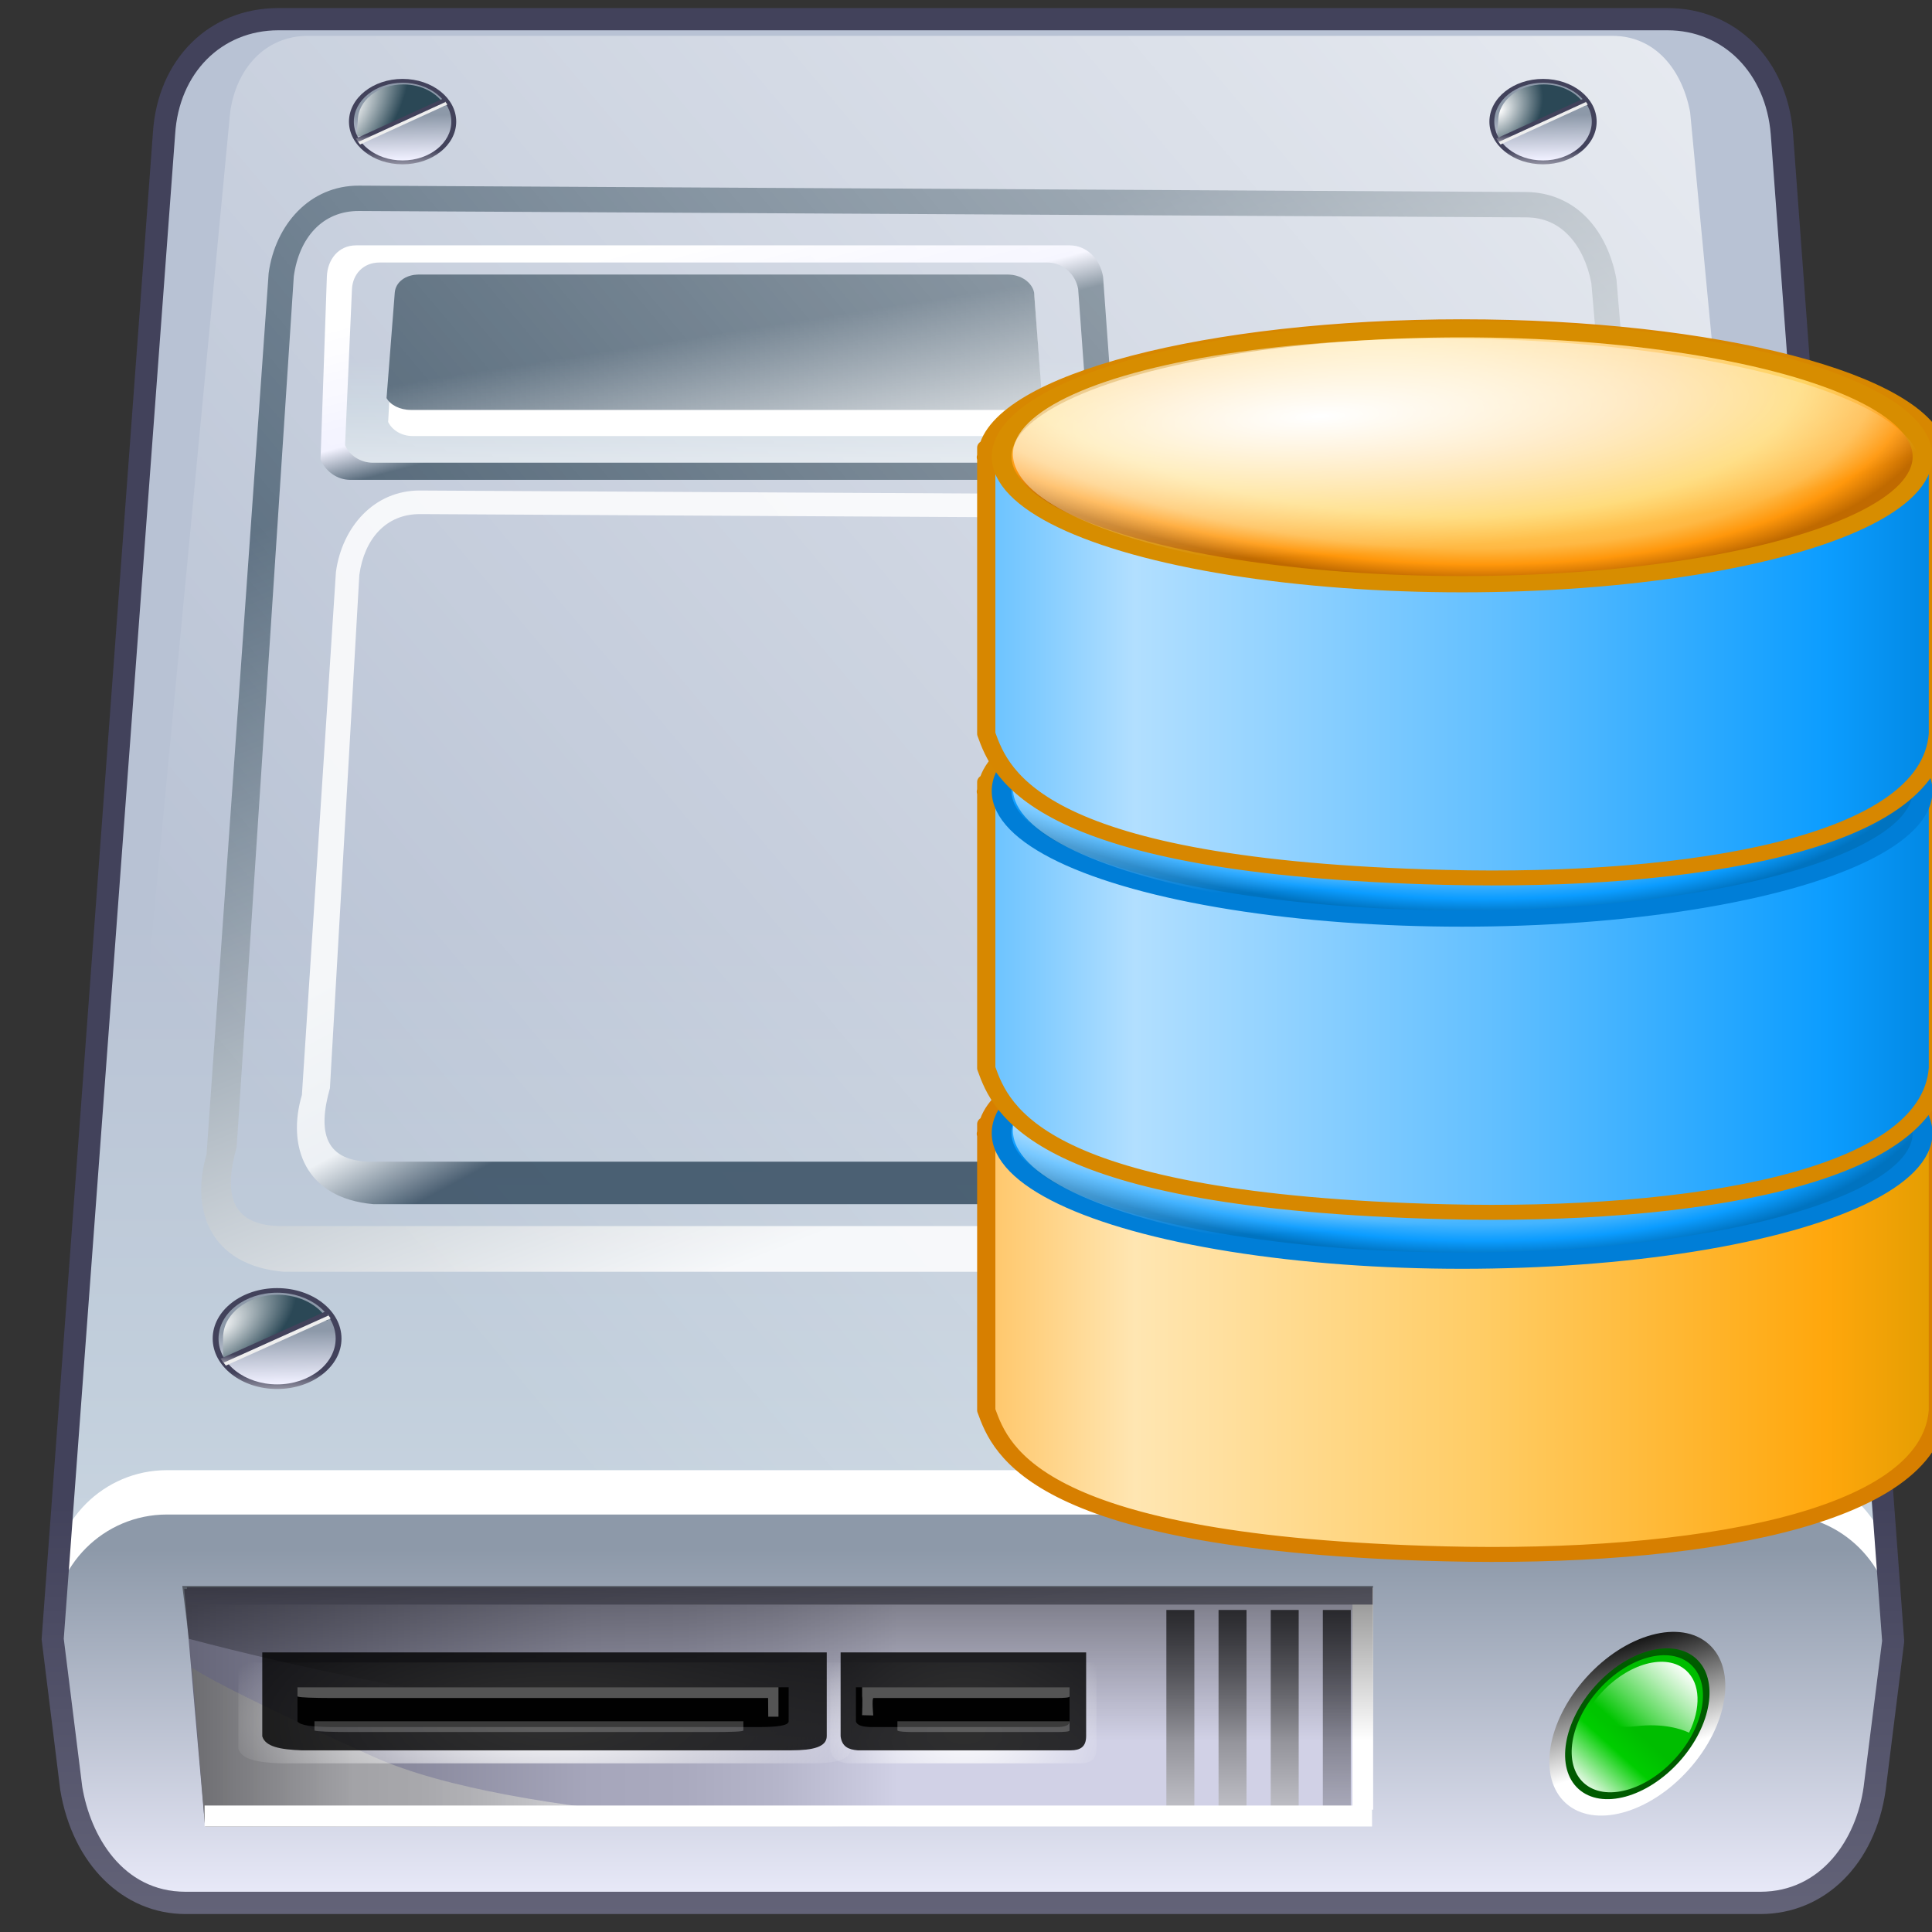 <?xml version="1.0" encoding="UTF-8" standalone="no"?>
<svg
   version="1.1"
   width="256"
   height="256"
   viewBox="0 0 256 256"
   xml:space="preserve"
   id="svg110"
   sodipodi:docname="disk-quota-low.svg"
   inkscape:version="1.3.2 (091e20ef0f, 2023-11-25)"
   xmlns:inkscape="http://www.inkscape.org/namespaces/inkscape"
   xmlns:sodipodi="http://sodipodi.sourceforge.net/DTD/sodipodi-0.dtd"
   xmlns:xlink="http://www.w3.org/1999/xlink"
   xmlns="http://www.w3.org/2000/svg"
   xmlns:svg="http://www.w3.org/2000/svg"
   xmlns:rdf="http://www.w3.org/1999/02/22-rdf-syntax-ns#"
   xmlns:cc="http://creativecommons.org/ns#"><rect x="0" y="0" width="256" height="256" fill="#333333" stroke="none"/><sodipodi:namedview
   id="namedview110"
   pagecolor="#ffffff"
   bordercolor="#000000"
   borderopacity="0.25"
   inkscape:showpageshadow="2"
   inkscape:pageopacity="0.0"
   inkscape:pagecheckerboard="0"
   inkscape:deskcolor="#d1d1d1"
   inkscape:current-layer="svg110"
   showguides="true"><sodipodi:guide
     position="109.435,28.456"
     orientation="0,-1"
     id="guide125"
     inkscape:locked="false" /></sodipodi:namedview>
<desc
   id="desc1">Created with Fabric.js 5.2.4</desc>
<defs
   id="defs1"><linearGradient
   id="linearGradient127"
   inkscape:collect="always"><stop
     style="stop-color:#ffe6a2;stop-opacity:1;"
     offset="0"
     id="stop121" /><stop
     style="stop-color:#ffd280;stop-opacity:1;"
     offset="0.5"
     id="stop122" /><stop
     style="stop-color:#ffd564;stop-opacity:1;"
     offset="0.75"
     id="stop123" /><stop
     style="stop-color:#ffb843;stop-opacity:1;"
     offset="0.875"
     id="stop124" /><stop
     style="stop-color:#ff970b;stop-opacity:1;"
     offset="0.938"
     id="stop126" /><stop
     style="stop-color:#c06a00;stop-opacity:1;"
     offset="1"
     id="stop127" /></linearGradient><linearGradient
   id="linearGradient116"
   inkscape:collect="always"><stop
     style="stop-color:#ffc464;stop-opacity:1;"
     offset="0"
     id="stop31" /><stop
     style="stop-color:#ffe6b2;stop-opacity:1;"
     offset="0.163"
     id="stop113" /><stop
     style="stop-color:#ffcc64;stop-opacity:1;"
     offset="0.525"
     id="stop114" /><stop
     style="stop-color:#ffa70c;stop-opacity:1;"
     offset="0.875"
     id="stop115" /><stop
     style="stop-color:#e09c00;stop-opacity:1;"
     offset="1"
     id="stop116" /></linearGradient><linearGradient
   id="linearGradient110"
   inkscape:collect="always"><stop
     style="stop-color:#354c60;stop-opacity:1;"
     offset="0"
     id="stop109" /><stop
     style="stop-color:#354c60;stop-opacity:1;"
     offset="0.618"
     id="stop111" /><stop
     style="stop-color:#f6f8fa;stop-opacity:1;"
     offset="0.75"
     id="stop112" /><stop
     style="stop-color:#ffffff;stop-opacity:1;"
     offset="1"
     id="stop110" /></linearGradient><linearGradient
   id="linearGradient69"
   inkscape:collect="always"><stop
     style="stop-color:#354c60;stop-opacity:1;"
     offset="0"
     id="stop78" /><stop
     style="stop-color:#354c60;stop-opacity:0;"
     offset="1"
     id="stop97" /></linearGradient><linearGradient
   id="linearGradient36"
   inkscape:collect="always"><stop
     style="stop-color:#354c60;stop-opacity:1;"
     offset="0"
     id="stop67" /><stop
     style="stop-color:#ffffff;stop-opacity:1;"
     offset="1"
     id="stop68" /></linearGradient>

		
		
		
		
		
		
		
		
		
		
		
		
		
		
		
		
		
		
		
		
		
		
		
		
		
		
		
		
		
		
		
		
		
		
		
		
		
		
		
		
		
		
		
		
		
		
		
		
		



<linearGradient
   id="SVGID_XMLID_16__18"
   gradientUnits="userSpaceOnUse"
   x1="97.438"
   y1="103.69"
   x2="97.438"
   y2="107.485"
   gradientTransform="matrix(8.958,0,0,8.958,-513.767,-522.31)">
<stop
   offset="0%"
   style="stop-color:rgb(255,255,255);stop-opacity: 1"
   id="stop44" />
<stop
   offset="11.47%"
   style="stop-color:rgb(233,250,233);stop-opacity: 1"
   id="stop45" />
<stop
   offset="35.39%"
   style="stop-color:rgb(176,237,176);stop-opacity: 1"
   id="stop46" />
<stop
   offset="69.36%"
   style="stop-color:rgb(87,217,87);stop-opacity: 1"
   id="stop47" />
<stop
   offset="100%"
   style="stop-color:rgb(0,197,0);stop-opacity: 1"
   id="stop48" />
</linearGradient>


<linearGradient
   id="SVGID_XMLID_12__14"
   gradientUnits="userSpaceOnUse"
   x1="45.181"
   y1="106.351"
   x2="45.181"
   y2="91.238"
   gradientTransform="matrix(8.958,0,0,8.958,-513.678,-522.31)">
<stop
   offset="0%"
   style="stop-color:rgb(0,0,0);stop-opacity: 0"
   id="stop34" />
<stop
   offset="100%"
   style="stop-color:rgb(0,0,0);stop-opacity: 1"
   id="stop35" />
</linearGradient>


<linearGradient
   id="SVGID_XMLID_39__41"
   gradientUnits="userSpaceOnUse"
   x1="92.044"
   y1="8.279"
   x2="92.044"
   y2="7.782"
   gradientTransform="matrix(8.958,0,0,8.958,-513.678,-522.31)">
<stop
   offset="0%"
   style="stop-color:rgb(158,158,172);stop-opacity: 1"
   id="stop107" />
<stop
   offset="100%"
   style="stop-color:rgb(66,66,91);stop-opacity: 1"
   id="stop108" />
</linearGradient>


<linearGradient
   id="SVGID_XMLID_33__35"
   gradientUnits="userSpaceOnUse"
   x1="22.081"
   y1="4.278"
   x2="22.081"
   y2="6.949"
   gradientTransform="matrix(8.958,0,0,8.958,-513.678,-522.31)">
<stop
   offset="0%"
   style="stop-color:rgb(255,255,255);stop-opacity: 1"
   id="stop93" />
<stop
   offset="1"
   style="stop-color:#2b4856;stop-opacity:1;"
   id="stop94" />
</linearGradient>


<linearGradient
   id="SVGID_XMLID_3__5"
   gradientUnits="userSpaceOnUse"
   x1="57.165"
   y1="162.114"
   x2="57.165"
   y2="91.85"
   gradientTransform="matrix(8.958,0,0,8.958,-513.678,-522.31)">
<stop
   offset="0%"
   style="stop-color:rgb(158,158,172);stop-opacity: 1"
   id="stop7" />
<stop
   offset="100%"
   style="stop-color:rgb(66,66,91);stop-opacity: 1"
   id="stop8" />
</linearGradient>


<linearGradient
   id="SVGID_XMLID_9__11"
   gradientUnits="userSpaceOnUse"
   x1="51.214"
   y1="115.325"
   x2="51.214"
   y2="98.078"
   gradientTransform="matrix(8.958,0,0,8.958,-513.678,-522.31)">
<stop
   offset="0%"
   style="stop-color:rgb(0,0,0);stop-opacity: 0"
   id="stop23" />
<stop
   offset="100%"
   style="stop-color:rgb(0,0,0);stop-opacity: 1"
   id="stop24" />
</linearGradient>




<linearGradient
   id="SVGID_XMLID_26__28"
   gradientUnits="userSpaceOnUse"
   x1="14.455"
   y1="84.905"
   x2="14.455"
   y2="83.75"
   gradientTransform="matrix(8.958,0,0,8.958,-513.678,-522.31)">
<stop
   offset="0%"
   style="stop-color:rgb(158,158,172);stop-opacity: 1"
   id="stop76" />
<stop
   offset="100%"
   style="stop-color:rgb(66,66,91);stop-opacity: 1"
   id="stop77" />
</linearGradient>


<linearGradient
   id="SVGID_XMLID_27__29"
   gradientUnits="userSpaceOnUse"
   x1="14.307"
   y1="83.223"
   x2="14.307"
   y2="82.636"
   gradientTransform="matrix(8.958,0,0,8.958,-513.767,-522.31)">
<stop
   offset="0%"
   style="stop-color:rgb(158,158,172);stop-opacity: 1"
   id="stop79" />
<stop
   offset="100%"
   style="stop-color:rgb(66,66,91);stop-opacity: 1"
   id="stop80" />
</linearGradient>


<linearGradient
   id="SVGID_XMLID_29__31"
   gradientUnits="userSpaceOnUse"
   x1="98.437"
   y1="78.496"
   x2="98.437"
   y2="81.653"
   gradientTransform="matrix(8.958,0,0,8.958,-513.767,-522.31)">
<stop
   offset="0%"
   style="stop-color:rgb(255,255,255);stop-opacity: 1"
   id="stop84" />
<stop
   offset="1"
   style="stop-color:#2b4856;stop-opacity:1;"
   id="stop85" />
</linearGradient>


<linearGradient
   id="SVGID_XMLID_21__23"
   gradientUnits="userSpaceOnUse"
   x1="41.146"
   y1="12.492"
   x2="45.164"
   y2="28.04"
   gradientTransform="matrix(8.958,0,0,8.958,-513.678,-522.31)">
<stop
   offset="0%"
   style="stop-color:rgb(255,255,255);stop-opacity: 1"
   id="stop61" />
<stop
   offset="0.44"
   style="stop-color:rgb(240,240,255);stop-opacity: 1"
   id="stop62" /><stop
   offset="0.578"
   style="stop-color:#354c60;stop-opacity:1;"
   id="stop125" />
<stop
   offset="100%"
   style="stop-color:rgb(53,76,96);stop-opacity: 1"
   id="stop63" />
</linearGradient>




<linearGradient
   id="SVGID_XMLID_31__33"
   gradientUnits="userSpaceOnUse"
   x1="98.393"
   y1="83.223"
   x2="98.393"
   y2="82.636"
   gradientTransform="matrix(8.958,0,0,8.958,-513.678,-522.31)">
<stop
   offset="0%"
   style="stop-color:rgb(158,158,172);stop-opacity: 1"
   id="stop88" />
<stop
   offset="100%"
   style="stop-color:rgb(66,66,91);stop-opacity: 1"
   id="stop89" />
</linearGradient>


<linearGradient
   id="SVGID_XMLID_36__38"
   gradientUnits="userSpaceOnUse"
   x1="92.232"
   y1="10.74"
   x2="92.16"
   y2="6.591"
   gradientTransform="matrix(8.958,0,0,8.958,-513.767,-522.221)">
<stop
   offset="0%"
   style="stop-color:rgb(255,255,255);stop-opacity: 1"
   id="stop100" />
<stop
   offset="34.83%"
   style="stop-color:rgb(240,240,255);stop-opacity: 1"
   id="stop101" />
<stop
   offset="100%"
   style="stop-color:rgb(141,153,169);stop-opacity: 1"
   id="stop102" />
</linearGradient>


<linearGradient
   id="SVGID_XMLID_37__39"
   gradientUnits="userSpaceOnUse"
   x1="92.082"
   y1="4.278"
   x2="92.082"
   y2="6.949"
   gradientTransform="matrix(8.958,0,0,8.958,-513.678,-522.31)">
<stop
   offset="0%"
   style="stop-color:rgb(255,255,255);stop-opacity: 1"
   id="stop103" />
<stop
   offset="1"
   style="stop-color:#2b4856;stop-opacity:1;"
   id="stop104" />
</linearGradient>


<linearGradient
   id="SVGID_XMLID_32__34"
   gradientUnits="userSpaceOnUse"
   x1="22.233"
   y1="10.741"
   x2="22.162"
   y2="6.59"
   gradientTransform="matrix(8.958,0,0,8.958,-513.767,-522.221)">
<stop
   offset="0%"
   style="stop-color:rgb(255,255,255);stop-opacity: 1"
   id="stop90" />
<stop
   offset="34.83%"
   style="stop-color:rgb(240,240,255);stop-opacity: 1"
   id="stop91" />
<stop
   offset="100%"
   style="stop-color:rgb(141,153,169);stop-opacity: 1"
   id="stop92" />
</linearGradient>






<linearGradient
   id="SVGID_XMLID_22__24"
   gradientUnits="userSpaceOnUse"
   x1="41.125"
   y1="33.374"
   x2="41.125"
   y2="20.262"
   gradientTransform="matrix(8.958,0,0,8.958,-513.767,-522.31)">
<stop
   offset="0%"
   style="stop-color:rgb(255,255,255);stop-opacity: 1"
   id="stop64" />
<stop
   offset="76.4%"
   style="stop-color:rgb(194,207,220);stop-opacity: 1"
   id="stop65" />
<stop
   offset="100%"
   style="stop-color:rgb(184,194,212);stop-opacity: 1"
   id="stop66" />
</linearGradient>


<linearGradient
   id="SVGID_XMLID_30__32"
   gradientUnits="userSpaceOnUse"
   x1="98.54"
   y1="84.905"
   x2="98.54"
   y2="83.75"
   gradientTransform="matrix(8.958,0,0,8.958,-513.678,-522.31)">
<stop
   offset="0%"
   style="stop-color:rgb(158,158,172);stop-opacity: 1"
   id="stop86" />
<stop
   offset="100%"
   style="stop-color:rgb(66,66,91);stop-opacity: 1"
   id="stop87" />
</linearGradient>


<linearGradient
   id="SVGID_XMLID_14__16"
   gradientUnits="userSpaceOnUse"
   x1="97.536"
   y1="113.801"
   x2="97.536"
   y2="107.157"
   gradientTransform="matrix(8.958,0,0,8.958,-513.767,-522.31)">
<stop
   offset="48.88%"
   style="stop-color:rgb(255,255,255);stop-opacity: 1"
   id="stop38" />
<stop
   offset="82.02%"
   style="stop-color:rgb(0,205,0);stop-opacity: 1"
   id="stop39" />
<stop
   offset="100%"
   style="stop-color:rgb(0,189,0);stop-opacity: 1"
   id="stop40" />
</linearGradient>


<linearGradient
   id="SVGID_XMLID_28__30"
   gradientUnits="userSpaceOnUse"
   x1="98.617"
   y1="86.127"
   x2="98.532"
   y2="81.227"
   gradientTransform="matrix(8.958,0,0,8.958,-513.678,-522.31)">
<stop
   offset="0%"
   style="stop-color:rgb(255,255,255);stop-opacity: 1"
   id="stop81" />
<stop
   offset="34.83%"
   style="stop-color:rgb(240,240,255);stop-opacity: 1"
   id="stop82" />
<stop
   offset="100%"
   style="stop-color:rgb(141,153,169);stop-opacity: 1"
   id="stop83" />
</linearGradient>


<linearGradient
   id="SVGID_XMLID_18__20"
   gradientUnits="userSpaceOnUse"
   x1="55.77"
   y1="114.116"
   x2="55.77"
   y2="43.821"
   gradientTransform="matrix(8.958,0,0,8.958,-513.678,-522.221)">
<stop
   offset="0%"
   style="stop-color:rgb(255,255,255);stop-opacity: 1"
   id="stop52" />
<stop
   offset="76.4%"
   style="stop-color:rgb(194,207,220);stop-opacity: 1"
   id="stop53" />
<stop
   offset="100%"
   style="stop-color:rgb(184,194,212);stop-opacity: 1"
   id="stop54" />
</linearGradient>


<linearGradient
   id="SVGID_XMLID_17__19"
   gradientUnits="userSpaceOnUse"
   x1="55.388"
   y1="68"
   x2="56.299"
   y2="39.301"
   gradientTransform="matrix(8.958,0,0,8.958,-513.678,-522.221)">
<stop
   offset="0%"
   style="stop-color:rgb(255,255,255);stop-opacity: 1"
   id="stop49" />
<stop
   offset="16.29%"
   style="stop-color:rgb(240,240,255);stop-opacity: 1"
   id="stop50" />
<stop
   offset="100%"
   style="stop-color:rgb(53,76,96);stop-opacity: 1"
   id="stop51" />
</linearGradient>


<linearGradient
   id="SVGID_XMLID_4__6"
   gradientUnits="userSpaceOnUse"
   x1="52.548"
   y1="104.32"
   x2="8.753"
   y2="104.32"
   gradientTransform="matrix(8.958,0,0,8.958,-513.678,-522.31)">
<stop
   offset="0%"
   style="stop-color:rgb(209,209,230);stop-opacity: 1"
   id="stop9" />
<stop
   offset="4.21%"
   style="stop-color:rgb(201,201,222);stop-opacity: 1"
   id="stop10" />
<stop
   offset="16.92%"
   style="stop-color:rgb(181,181,202);stop-opacity: 1"
   id="stop11" />
<stop
   offset="29.86%"
   style="stop-color:rgb(170,170,191);stop-opacity: 1"
   id="stop12" />
<stop
   offset="43.26%"
   style="stop-color:rgb(166,166,187);stop-opacity: 1"
   id="stop13" />
<stop
   offset="99.44%"
   style="stop-color:rgb(102,102,121);stop-opacity: 1"
   id="stop14" />
</linearGradient>


<linearGradient
   id="SVGID_XMLID_11__13"
   gradientUnits="userSpaceOnUse"
   x1="48.765"
   y1="115.318"
   x2="40.905"
   y2="74.569"
   gradientTransform="matrix(8.958,0,0,8.958,-513.767,-522.221)">
<stop
   offset="0%"
   style="stop-color:rgb(158,158,172);stop-opacity: 1"
   id="stop32" />
<stop
   offset="100%"
   style="stop-color:rgb(66,66,91);stop-opacity: 1"
   id="stop33" />
</linearGradient>


<linearGradient
   id="SVGID_XMLID_6__8"
   gradientUnits="userSpaceOnUse"
   x1="71.701"
   y1="115.325"
   x2="71.701"
   y2="98.078"
   gradientTransform="matrix(8.958,0,0,8.958,-513.678,-522.31)">
<stop
   offset="0%"
   style="stop-color:rgb(255,255,255);stop-opacity: 1"
   id="stop17" />
<stop
   offset="100%"
   style="stop-color:rgb(0,0,0);stop-opacity: 1"
   id="stop18" />
</linearGradient>


<linearGradient
   id="SVGID_XMLID_23__25"
   gradientUnits="userSpaceOnUse"
   x1="138.234"
   y1="-17.351"
   x2="23.444"
   y2="79.674"
   gradientTransform="matrix(8.958,0,0,8.958,-513.678,-522.221)">
<stop
   offset="5.747%"
   style="stop-color:rgb(255,255,255);stop-opacity: 1"
   id="stop69" />
<stop
   offset="100%"
   style="stop-color:rgb(255,255,255);stop-opacity: 0"
   id="stop70" />
</linearGradient>


<linearGradient
   id="SVGID_XMLID_8__10"
   gradientUnits="userSpaceOnUse"
   x1="58.044"
   y1="115.325"
   x2="58.044"
   y2="98.078"
   gradientTransform="matrix(8.958,0,0,8.958,-513.678,-522.31)">
<stop
   offset="0%"
   style="stop-color:rgb(255,255,255);stop-opacity: 1"
   id="stop21" />
<stop
   offset="100%"
   style="stop-color:rgb(0,0,0);stop-opacity: 1"
   id="stop22" />
</linearGradient>




<linearGradient
   id="SVGID_XMLID_13__15"
   gradientUnits="userSpaceOnUse"
   x1="97.537"
   y1="109.754"
   x2="97.537"
   y2="102.057"
   gradientTransform="matrix(8.958,0,0,8.958,-513.767,-522.31)">
<stop
   offset="0%"
   style="stop-color:rgb(255,255,255);stop-opacity: 1"
   id="stop36" />
<stop
   offset="100%"
   style="stop-color:rgb(0,0,0);stop-opacity: 1"
   id="stop37" />
</linearGradient>


<linearGradient
   id="SVGID_XMLID_20__22"
   gradientUnits="userSpaceOnUse"
   x1="55.371"
   y1="72.432"
   x2="55.371"
   y2="54.501"
   gradientTransform="matrix(8.958,0,0,8.958,-513.678,-522.31)">
<stop
   offset="0%"
   style="stop-color:rgb(255,255,255);stop-opacity: 1"
   id="stop58" />
<stop
   offset="76.4%"
   style="stop-color:rgb(194,207,220);stop-opacity: 1"
   id="stop59" />
<stop
   offset="100%"
   style="stop-color:rgb(184,194,212);stop-opacity: 1"
   id="stop60" />
</linearGradient>




<linearGradient
   id="SVGID_XMLID_38__40"
   gradientUnits="userSpaceOnUse"
   x1="92.168"
   y1="9.703"
   x2="92.168"
   y2="8.725"
   gradientTransform="matrix(8.958,0,0,8.958,-513.767,-522.221)">
<stop
   offset="0%"
   style="stop-color:rgb(158,158,172);stop-opacity: 1"
   id="stop105" />
<stop
   offset="100%"
   style="stop-color:rgb(66,66,91);stop-opacity: 1"
   id="stop106" />
</linearGradient>


<linearGradient
   id="SVGID_XMLID_25__27"
   gradientUnits="userSpaceOnUse"
   x1="14.35"
   y1="78.496"
   x2="14.35"
   y2="81.653"
   gradientTransform="matrix(8.958,0,0,8.958,-513.678,-522.31)">
<stop
   offset="0%"
   style="stop-color:rgb(255,255,255);stop-opacity: 1"
   id="stop74" />
<stop
   offset="1"
   style="stop-color:#2b4856;stop-opacity:1;"
   id="stop75" />
</linearGradient>


<linearGradient
   id="SVGID_XMLID_24__26"
   gradientUnits="userSpaceOnUse"
   x1="14.532"
   y1="86.127"
   x2="14.447"
   y2="81.227"
   gradientTransform="matrix(8.958,0,0,8.958,-513.678,-522.31)">
<stop
   offset="0%"
   style="stop-color:rgb(255,255,255);stop-opacity: 1"
   id="stop71" />
<stop
   offset="34.83%"
   style="stop-color:rgb(240,240,255);stop-opacity: 1"
   id="stop72" />
<stop
   offset="100%"
   style="stop-color:rgb(141,153,169);stop-opacity: 1"
   id="stop73" />
</linearGradient>


<linearGradient
   id="SVGID_XMLID_35__37"
   gradientUnits="userSpaceOnUse"
   x1="22.044"
   y1="8.279"
   x2="22.044"
   y2="7.782"
   gradientTransform="matrix(8.958,0,0,8.958,-513.678,-522.31)">
<stop
   offset="0%"
   style="stop-color:rgb(158,158,172);stop-opacity: 1"
   id="stop98" />
<stop
   offset="100%"
   style="stop-color:rgb(66,66,91);stop-opacity: 1"
   id="stop99" />
</linearGradient>




<linearGradient
   id="SVGID_XMLID_7__9"
   gradientUnits="userSpaceOnUse"
   x1="64.871"
   y1="115.325"
   x2="64.871"
   y2="98.078"
   gradientTransform="matrix(8.958,0,0,8.958,-513.678,-522.31)">
<stop
   offset="0%"
   style="stop-color:rgb(255,255,255);stop-opacity: 1"
   id="stop19" />
<stop
   offset="100%"
   style="stop-color:rgb(0,0,0);stop-opacity: 1"
   id="stop20" />
</linearGradient>


<linearGradient
   id="SVGID_XMLID_15__17"
   gradientUnits="userSpaceOnUse"
   x1="93.163"
   y1="100.348"
   x2="95.823"
   y2="104.337"
   gradientTransform="matrix(8.958,0,0,8.958,-513.767,-522.31)">
<stop
   offset="1.12%"
   style="stop-color:rgb(0,149,0);stop-opacity: 1"
   id="stop41" />
<stop
   offset="29.78%"
   style="stop-color:rgb(0,144,0);stop-opacity: 1"
   id="stop42" />
<stop
   offset="100%"
   style="stop-color:rgb(0,91,0);stop-opacity: 1"
   id="stop43" />
</linearGradient>




<linearGradient
   id="SVGID_XMLID_34__36"
   gradientUnits="userSpaceOnUse"
   x1="22.168"
   y1="9.703"
   x2="22.168"
   y2="8.725"
   gradientTransform="matrix(8.958,0,0,8.958,-513.767,-522.221)">
<stop
   offset="0%"
   style="stop-color:rgb(158,158,172);stop-opacity: 1"
   id="stop95" />
<stop
   offset="100%"
   style="stop-color:rgb(66,66,91);stop-opacity: 1"
   id="stop96" />
</linearGradient>


<linearGradient
   id="SVGID_XMLID_19__21"
   gradientUnits="userSpaceOnUse"
   x1="55.176"
   y1="61.081"
   x2="55.42"
   y2="53.392"
   gradientTransform="matrix(8.958,0,0,8.958,-513.678,-522.31)">
<stop
   offset="0%"
   style="stop-color:rgb(255,255,255);stop-opacity: 1"
   id="stop55" />
<stop
   offset="16.29%"
   style="stop-color:rgb(240,240,255);stop-opacity: 1"
   id="stop56" />
<stop
   offset="100%"
   style="stop-color:rgb(53,76,96);stop-opacity: 1"
   id="stop57" />
</linearGradient>


<linearGradient
   id="SVGID_XMLID_5__7"
   gradientUnits="userSpaceOnUse"
   x1="78.529"
   y1="115.325"
   x2="78.529"
   y2="98.078"
   gradientTransform="matrix(8.958,0,0,8.958,-513.767,-522.31)">
<stop
   offset="1%"
   style="stop-color:rgb(0,0,0);stop-opacity: 0"
   id="stop15" />
<stop
   offset="100%"
   style="stop-color:rgb(0,0,0);stop-opacity: 1"
   id="stop16" />
</linearGradient>


<linearGradient
   id="SVGID_XMLID_2__4"
   gradientUnits="userSpaceOnUse"
   x1="57.165"
   y1="122.151"
   x2="57.165"
   y2="94.593"
   gradientTransform="matrix(8.958,0,0,8.958,-513.767,-522.31)">
<stop
   offset="0%"
   style="stop-color:rgb(255,255,255);stop-opacity: 1"
   id="stop4" />
<stop
   offset="16.29%"
   style="stop-color:rgb(240,240,255);stop-opacity: 1"
   id="stop5" />
<stop
   offset="100%"
   style="stop-color:rgb(141,153,169);stop-opacity: 1"
   id="stop6" />
</linearGradient>




<linearGradient
   id="SVGID_XMLID_1__3"
   gradientUnits="userSpaceOnUse"
   x1="57.165"
   y1="178.789"
   x2="57.165"
   y2="55.42"
   gradientTransform="matrix(8.958,0,0,8.958,-513.678,-522.221)">
<stop
   offset="0%"
   style="stop-color:rgb(255,255,255);stop-opacity: 1"
   id="stop1" />
<stop
   offset="76.4%"
   style="stop-color:rgb(194,207,220);stop-opacity: 1"
   id="stop2" />
<stop
   offset="100%"
   style="stop-color:rgb(184,194,212);stop-opacity: 1"
   id="stop3" />
</linearGradient>


<linearGradient
   id="SVGID_XMLID_10__12"
   gradientUnits="userSpaceOnUse"
   x1="33.728"
   y1="106.732"
   x2="9.236"
   y2="106.732"
   gradientTransform="matrix(8.958,0,0,8.958,-513.678,-522.221)">
<stop
   offset="0%"
   style="stop-color:rgb(227,227,227);stop-opacity: 1"
   id="stop25" />
<stop
   offset="12.3%"
   style="stop-color:rgb(206,206,206);stop-opacity: 1"
   id="stop26" />
<stop
   offset="27.68%"
   style="stop-color:rgb(186,186,186);stop-opacity: 1"
   id="stop27" />
<stop
   offset="43.34%"
   style="stop-color:rgb(175,175,175);stop-opacity: 1"
   id="stop28" />
<stop
   offset="59.55%"
   style="stop-color:rgb(171,171,171);stop-opacity: 1"
   id="stop29" />
<stop
   offset="100%"
   style="stop-color:rgb(110,110,110);stop-opacity: 1"
   id="stop30" />
</linearGradient>

<linearGradient
   inkscape:collect="always"
   xlink:href="#SVGID_XMLID_5__7"
   id="linearGradient26"
   gradientUnits="userSpaceOnUse"
   gradientTransform="matrix(8.958,0,0,8.958,-513.767,-522.31)"
   x1="78.529"
   y1="115.325"
   x2="78.529"
   y2="98.078" /><linearGradient
   inkscape:collect="always"
   xlink:href="#SVGID_XMLID_6__8"
   id="linearGradient27"
   gradientUnits="userSpaceOnUse"
   gradientTransform="matrix(8.958,0,0,8.958,-513.678,-522.31)"
   x1="71.701"
   y1="115.325"
   x2="71.701"
   y2="98.078" /><linearGradient
   inkscape:collect="always"
   xlink:href="#SVGID_XMLID_7__9"
   id="linearGradient28"
   gradientUnits="userSpaceOnUse"
   gradientTransform="matrix(8.958,0,0,8.958,-513.678,-522.31)"
   x1="64.871"
   y1="115.325"
   x2="64.871"
   y2="98.078" /><linearGradient
   inkscape:collect="always"
   xlink:href="#SVGID_XMLID_8__10"
   id="linearGradient29"
   gradientUnits="userSpaceOnUse"
   gradientTransform="matrix(8.958,0,0,8.958,-513.678,-522.31)"
   x1="58.044"
   y1="115.325"
   x2="58.044"
   y2="98.078" /><linearGradient
   inkscape:collect="always"
   xlink:href="#SVGID_XMLID_9__11"
   id="linearGradient30"
   gradientUnits="userSpaceOnUse"
   gradientTransform="matrix(8.958,0,0,8.958,-513.678,-522.31)"
   x1="51.214"
   y1="115.325"
   x2="51.214"
   y2="98.078" /><radialGradient
   r="20.812"
   cy="370"
   cx="102.14"
   gradientTransform="matrix(3.956,0,0,3.185,-592.872,-1164.865)"
   gradientUnits="userSpaceOnUse"
   id="radialGradient10688"
   xlink:href="#SVGID_214_"
   inkscape:collect="always" /><radialGradient
   id="SVGID_214_"
   gradientUnits="userSpaceOnUse"
   cy="370"
   cx="102.14"
   r="20.812"><stop
     id="stop2943"
     style="stop-color:#FFFFFF"
     offset="0" /><stop
     id="stop2945"
     style="stop-color:#FFFFFF;stop-opacity:0"
     offset="1" /></radialGradient><radialGradient
   r="20.812"
   cy="370"
   cx="102.14"
   gradientTransform="matrix(9.095,0,0,3.185,-841.42,-1164.865)"
   gradientUnits="userSpaceOnUse"
   id="radialGradient7747"
   xlink:href="#SVGID_214_"
   inkscape:collect="always" /><radialGradient
   id="radialGradient2"
   gradientUnits="userSpaceOnUse"
   cy="370"
   cx="102.14"
   r="20.812"><stop
     id="stop1-6"
     style="stop-color:#FFFFFF"
     offset="0" /><stop
     id="stop2-1"
     style="stop-color:#FFFFFF;stop-opacity:0"
     offset="1" /></radialGradient><linearGradient
   inkscape:collect="always"
   xlink:href="#linearGradient36"
   id="linearGradient68"
   x1="-183.965"
   y1="-318.42"
   x2="-11.542"
   y2="122.091"
   gradientUnits="userSpaceOnUse" /><linearGradient
   inkscape:collect="always"
   xlink:href="#linearGradient69"
   id="linearGradient97"
   x1="-171.026"
   y1="-349.112"
   x2="-154.704"
   y2="-244.698"
   gradientUnits="userSpaceOnUse" /><linearGradient
   inkscape:collect="always"
   xlink:href="#linearGradient110"
   id="linearGradient98"
   gradientUnits="userSpaceOnUse"
   x1="189.412"
   y1="145.473"
   x2="16.744"
   y2="-177.742"
   gradientTransform="matrix(0.224,0,0,0.224,131.725,120.878)" /><radialGradient
   inkscape:collect="always"
   xlink:href="#SVGID_XMLID_33__35"
   id="radialGradient125"
   cx="-345.94"
   cy="-450.965"
   fx="-345.94"
   fy="-450.965"
   r="23.943"
   gradientTransform="matrix(0.849,0.528,-1.101,1.772,-547.244,516.81)"
   gradientUnits="userSpaceOnUse" /><radialGradient
   inkscape:collect="always"
   xlink:href="#SVGID_XMLID_37__39"
   id="radialGradient126"
   cx="296.116"
   cy="-494.226"
   fx="296.116"
   fy="-494.226"
   r="23.943"
   gradientTransform="matrix(0.71,-0.948,0.701,0.525,424.179,74.26)"
   gradientUnits="userSpaceOnUse" /><radialGradient
   inkscape:collect="always"
   xlink:href="#SVGID_XMLID_29__31"
   id="radialGradient127"
   cx="341.138"
   cy="172.762"
   fx="341.138"
   fy="172.762"
   r="28.758"
   gradientTransform="matrix(1.906,-2.01,0.457,0.434,-395.045,819.621)"
   gradientUnits="userSpaceOnUse" /><radialGradient
   inkscape:collect="always"
   xlink:href="#SVGID_XMLID_25__27"
   id="radialGradient128"
   cx="-400.983"
   cy="177.118"
   fx="-400.983"
   fy="177.118"
   r="28.793"
   gradientTransform="matrix(1.398,-0.954,0.508,0.745,54.213,-311.974)"
   gradientUnits="userSpaceOnUse" /><linearGradient
   inkscape:collect="always"
   xlink:href="#SVGID_XMLID_13__15"
   id="linearGradient31"
   gradientUnits="userSpaceOnUse"
   gradientTransform="matrix(8.958,0,0,8.958,-513.767,-522.31)"
   x1="97.537"
   y1="109.754"
   x2="92.315"
   y2="104.904" /><linearGradient
   inkscape:collect="always"
   xlink:href="#SVGID_XMLID_14__16"
   id="linearGradient32"
   gradientUnits="userSpaceOnUse"
   gradientTransform="matrix(8.958,0,0,8.958,-513.767,-522.31)"
   x1="97.536"
   y1="113.801"
   x2="97.536"
   y2="107.157" /><linearGradient
   inkscape:collect="always"
   xlink:href="#SVGID_XMLID_15__17"
   id="linearGradient33"
   gradientUnits="userSpaceOnUse"
   gradientTransform="matrix(8.958,0,0,8.958,-513.767,-522.31)"
   x1="93.163"
   y1="100.348"
   x2="95.823"
   y2="104.337" /><linearGradient
   inkscape:collect="always"
   xlink:href="#SVGID_XMLID_16__18"
   id="linearGradient34"
   gradientUnits="userSpaceOnUse"
   gradientTransform="matrix(8.958,0,0,8.958,-513.767,-522.31)"
   x1="97.438"
   y1="103.69"
   x2="97.438"
   y2="107.485" /><linearGradient
   inkscape:collect="always"
   xlink:href="#linearGradient5-3"
   id="linearGradient2"
   gradientUnits="userSpaceOnUse"
   gradientTransform="matrix(1,0,0,1.002,0.003,-0.552)"
   x1="48.721"
   y1="122.02"
   x2="211.332"
   y2="122.02" /><linearGradient
   id="linearGradient5-3"
   inkscape:collect="always"><stop
     style="stop-color:#64c0ff;stop-opacity:1;"
     offset="0"
     id="stop5-14" /><stop
     style="stop-color:#b2dfff;stop-opacity:1;"
     offset="0.163"
     id="stop7-92" /><stop
     style="stop-color:#64c0ff;stop-opacity:1;"
     offset="0.525"
     id="stop8-0" /><stop
     style="stop-color:#0c9dff;stop-opacity:1;"
     offset="0.875"
     id="stop9-6" /><stop
     style="stop-color:#0085e0;stop-opacity:1;"
     offset="1"
     id="stop6-8" /></linearGradient><radialGradient
   inkscape:collect="always"
   xlink:href="#linearGradient9-9"
   id="radialGradient42"
   gradientUnits="userSpaceOnUse"
   gradientTransform="matrix(1.237,0.187,-0.093,0.641,-30.182,106.922)"
   cx="116.341"
   cy="-9.055"
   fx="116.341"
   fy="-9.055"
   r="78.079" /><linearGradient
   id="linearGradient9-9"
   inkscape:collect="always"><stop
     style="stop-color:#a2d9ff;stop-opacity:1;"
     offset="0"
     id="stop10-2" /><stop
     style="stop-color:#80caff;stop-opacity:1;"
     offset="0.5"
     id="stop12-66" /><stop
     style="stop-color:#64c0ff;stop-opacity:1;"
     offset="0.75"
     id="stop13-4" /><stop
     style="stop-color:#43b4ff;stop-opacity:1;"
     offset="0.875"
     id="stop14-9" /><stop
     style="stop-color:#0b9cff;stop-opacity:1;"
     offset="0.938"
     id="stop15-5" /><stop
     style="stop-color:#0073c0;stop-opacity:1;"
     offset="1"
     id="stop11-0" /></linearGradient><radialGradient
   inkscape:collect="always"
   xlink:href="#linearGradient1925"
   id="radialGradient43"
   gradientUnits="userSpaceOnUse"
   gradientTransform="matrix(1.417,-0.11,0.028,0.359,-75.933,165.751)"
   cx="129.22"
   cy="-33.029"
   fx="129.22"
   fy="-33.029"
   r="79.024" /><linearGradient
   id="linearGradient1925"><stop
     offset="0"
     style="stop-color:#ffffff;stop-opacity:1;"
     id="stop1927" /><stop
     offset="1"
     style="stop-color:#ffffff;stop-opacity:0;"
     id="stop1926" /></linearGradient><radialGradient
   inkscape:collect="always"
   xlink:href="#linearGradient9-9"
   id="radialGradient46"
   gradientUnits="userSpaceOnUse"
   gradientTransform="matrix(1.237,0.187,-0.093,0.641,-30.182,106.922)"
   cx="116.341"
   cy="-9.055"
   fx="116.341"
   fy="-9.055"
   r="78.079" /><radialGradient
   inkscape:collect="always"
   xlink:href="#linearGradient1925"
   id="radialGradient47"
   gradientUnits="userSpaceOnUse"
   gradientTransform="matrix(1.417,-0.11,0.028,0.359,-75.933,165.751)"
   cx="129.22"
   cy="-33.029"
   fx="129.22"
   fy="-33.029"
   r="79.024" /><radialGradient
   inkscape:collect="always"
   xlink:href="#linearGradient127"
   id="radialGradient44"
   gradientUnits="userSpaceOnUse"
   gradientTransform="matrix(1.237,0.187,-0.093,0.641,-30.182,106.922)"
   cx="116.341"
   cy="-9.055"
   fx="116.341"
   fy="-9.055"
   r="78.079" /><radialGradient
   inkscape:collect="always"
   xlink:href="#linearGradient1925"
   id="radialGradient45"
   gradientUnits="userSpaceOnUse"
   gradientTransform="matrix(1.417,-0.11,0.028,0.359,-75.933,165.751)"
   cx="129.22"
   cy="-33.029"
   fx="129.22"
   fy="-33.029"
   r="79.024" /><linearGradient
   inkscape:collect="always"
   xlink:href="#linearGradient116"
   id="linearGradient1"
   gradientUnits="userSpaceOnUse"
   gradientTransform="matrix(1,0,0,1.002,0.003,-0.552)"
   x1="48.721"
   y1="122.02"
   x2="211.332"
   y2="122.02" /><linearGradient
   inkscape:collect="always"
   xlink:href="#linearGradient5-3"
   id="linearGradient3"
   gradientUnits="userSpaceOnUse"
   gradientTransform="matrix(1,0,0,1.002,0.003,-0.552)"
   x1="48.721"
   y1="122.02"
   x2="211.332"
   y2="122.02" /></defs>


<g
   transform="matrix(0.241,0,0,0.241,129.309,126.942)"
   id="g110">
<g
   id="g9"><path
     style="fill:url(#SVGID_XMLID_1__3);fill-rule:nonzero;stroke:none;stroke-width:8.958;stroke-linecap:butt;stroke-linejoin:miter;stroke-miterlimit:4;stroke-dasharray:none;stroke-dashoffset:0"
     vector-effect="non-scaling-stroke"
     d="m 443.119,-453.212 c -2.875,-36.018 -28.162,-62.891 -62.891,-62.891 h -763.718 c -34.728,0 -60.633,26.093 -62.891,62.891 l -61.207,828.302 10.185,81.612 c 5.67,34.173 28.18,62.891 62.909,62.891 h 865.726 c 34.728,0 58.045,-28.279 62.891,-62.891 L 504.335,375.089 Z"
     stroke-linecap="round"
     id="path3" /><path
     style="fill:#ffffff;fill-rule:nonzero;stroke:none;stroke-width:8.958;stroke-linecap:butt;stroke-linejoin:miter;stroke-miterlimit:4;stroke-dasharray:none;stroke-dashoffset:0"
     vector-effect="non-scaling-stroke"
     d="m 441.337,281.591 h -886.113 c -34.728,0 -62.891,28.145 -62.891,62.891 l 10.185,81.63 c 5.67,34.155 28.18,62.891 62.909,62.891 h 865.726 c 34.728,0 58.045,-28.297 62.891,-62.891 l 10.212,-81.63 c -0.009,-34.746 -28.189,-62.891 -62.918,-62.891 z"
     stroke-linecap="round"
     id="path4" /><path
     style="fill:url(#SVGID_XMLID_2__4);fill-rule:nonzero;stroke:none;stroke-width:8.958;stroke-linecap:butt;stroke-linejoin:miter;stroke-miterlimit:4;stroke-dasharray:none;stroke-dashoffset:0"
     vector-effect="non-scaling-stroke"
     d="m 441.337,305.973 h -886.113 c -34.728,0 -62.891,28.18 -62.891,62.891 l 10.185,81.63 c 5.67,34.155 28.18,62.891 62.909,62.891 h 865.726 c 34.728,0 58.045,-28.27 62.891,-62.891 l 10.212,-81.63 c -0.009,-34.71 -28.189,-62.891 -62.918,-62.891 z"
     stroke-linecap="round"
     id="path6" /></g><path
   style="fill:none;fill-rule:nonzero;stroke:none;stroke-width:8.958;stroke-linecap:butt;stroke-linejoin:miter;stroke-miterlimit:4;stroke-dasharray:none;stroke-dashoffset:0"
   vector-effect="non-scaling-stroke"
   d="M 380.246,-509.985 H -383.471 c -31.351,0 -54.704,23.513 -56.791,57.221 l -49.078,662.892 c 11.17,-9.934 25.878,-16.007 42.002,-16.007 h 891.416 c 16.115,0 30.787,6.037 41.948,15.971 -17.852,-241.665 -48.98,-662.758 -48.989,-662.811 -2.687,-33.707 -26.04,-57.265 -56.791,-57.265 z"
   stroke-linecap="round"
   id="path7" /><path
   style="fill:url(#SVGID_XMLID_3__5);fill-rule:nonzero;stroke:none;stroke-width:8.958;stroke-linecap:butt;stroke-linejoin:miter;stroke-miterlimit:4;stroke-dasharray:none;stroke-dashoffset:0"
   vector-effect="non-scaling-stroke"
   d="m 499.453,227.12 -50.207,-680.906 c -3.216,-40.345 -31.584,-68.525 -69,-68.525 H -383.471 c -38.132,0 -66.51,28.216 -69.009,68.641 l -50.305,680.906 -10.892,147.306 10.238,82.83 c 6.781,40.918 34.477,68.265 68.973,68.265 h 865.735 c 35.534,0 63.249,-27.401 68.946,-68.167 l 10.212,-81.693 z m -11.367,228.748 c -4.013,28.583 -23.137,57.525 -56.826,57.525 H -434.476 c -34.898,0 -52.446,-31.136 -56.862,-57.767 l -10.158,-81.37 12.146,-164.218 49.087,-662.892 c 2.078,-33.707 25.439,-57.221 56.791,-57.221 h 763.718 c 30.76,0 54.103,23.549 56.791,57.265 0.009,0.054 31.136,421.156 48.989,662.811 7.184,97.225 12.227,165.454 12.227,165.454 z"
   stroke-linecap="round"
   id="path8" /><g
   id="g8"
   inkscape:label="g8ide"
   style="display:none"><path
     style="fill:url(#SVGID_XMLID_4__6);fill-rule:nonzero;stroke:none;stroke-width:8.958;stroke-linecap:butt;stroke-linejoin:miter;stroke-miterlimit:4;stroke-dasharray:none;stroke-dashoffset:0"
     vector-effect="non-scaling-stroke"
     d="M 207.304,477.402 H -423.816 L -435.273,346.873 H 207.304 Z"
     stroke-linecap="round"
     id="path14" /><path
     style="opacity:0.7;fill:url(#SVGID_XMLID_5__7);fill-rule:nonzero;stroke:none;stroke-width:8.958;stroke-linecap:butt;stroke-linejoin:miter;stroke-miterlimit:4;stroke-dasharray:none;stroke-dashoffset:0"
     vector-effect="non-scaling-stroke"
     d="m 206.041,358.446 h -32.767 v 107.893 h 32.767 z"
     stroke-linecap="round"
     id="path16" /><path
     style="opacity:0.7;fill:url(#SVGID_XMLID_6__8);fill-rule:nonzero;stroke:none;stroke-width:8.958;stroke-linecap:butt;stroke-linejoin:miter;stroke-miterlimit:4;stroke-dasharray:none;stroke-dashoffset:0"
     vector-effect="non-scaling-stroke"
     d="m 144.968,358.446 h -32.776 v 107.893 h 32.776 z"
     stroke-linecap="round"
     id="path18" /><path
     style="opacity:0.7;fill:url(#SVGID_XMLID_7__9);fill-rule:nonzero;stroke:none;stroke-width:8.958;stroke-linecap:butt;stroke-linejoin:miter;stroke-miterlimit:4;stroke-dasharray:none;stroke-dashoffset:0"
     vector-effect="non-scaling-stroke"
     d="M 83.806,358.446 H 51.013 v 107.893 h 32.793 z"
     stroke-linecap="round"
     id="path20" /><path
     style="opacity:0.7;fill:url(#SVGID_XMLID_8__10);fill-rule:nonzero;stroke:none;stroke-width:8.958;stroke-linecap:butt;stroke-linejoin:miter;stroke-miterlimit:4;stroke-dasharray:none;stroke-dashoffset:0"
     vector-effect="non-scaling-stroke"
     d="M 22.653,358.446 H -10.158 v 107.893 h 32.811 z"
     stroke-linecap="round"
     id="path22" /><path
     style="opacity:0.7;fill:url(#SVGID_XMLID_9__11);fill-rule:nonzero;stroke:none;stroke-width:8.958;stroke-linecap:butt;stroke-linejoin:miter;stroke-miterlimit:4;stroke-dasharray:none;stroke-dashoffset:0"
     vector-effect="non-scaling-stroke"
     d="m -38.526,358.446 h -32.811 v 107.893 h 32.811 z"
     stroke-linecap="round"
     id="path24" /><path
     style="opacity:0.8;fill:url(#SVGID_XMLID_10__12);fill-rule:nonzero;stroke:none;stroke-width:8.958;stroke-linecap:butt;stroke-linejoin:miter;stroke-miterlimit:4;stroke-dasharray:none;stroke-dashoffset:0"
     vector-effect="non-scaling-stroke"
     d="m -331.267,439.127 c 78.898,35.642 259.678,38.365 259.678,38.365 H -423.816 l -7.13,-87.327 c -0.009,0 10.633,8.743 99.679,48.962 z"
     stroke-linecap="round"
     id="path30" /><path
     style="fill:#ffffff;fill-rule:nonzero;stroke:none;stroke-width:8.958;stroke-linecap:butt;stroke-linejoin:miter;stroke-miterlimit:4;stroke-dasharray:none;stroke-dashoffset:0"
     vector-effect="non-scaling-stroke"
     d="M 217.82,477.51 H -424.058 V 465.972 H 217.82 Z"
     stroke-linecap="round"
     id="path31" /><path
     style="fill:#ffffff;fill-rule:nonzero;stroke:none;stroke-width:8.958;stroke-linecap:butt;stroke-linejoin:miter;stroke-miterlimit:4;stroke-dasharray:none;stroke-dashoffset:0"
     vector-effect="non-scaling-stroke"
     d="m 207.035,468.247 v -122.1 h 11.394 v 122.1 z"
     stroke-linecap="round"
     id="path32" /><path
     style="fill:url(#SVGID_XMLID_11__13);fill-rule:nonzero;stroke:none;stroke-width:8.958;stroke-linecap:butt;stroke-linejoin:miter;stroke-miterlimit:4;stroke-dasharray:none;stroke-dashoffset:0"
     vector-effect="non-scaling-stroke"
     d="m 218.133,355.508 h -651.901 v -9.549 H 218.133 Z"
     stroke-linecap="round"
     id="path33" /><path
     style="opacity:0.7;fill:url(#SVGID_XMLID_12__14);fill-rule:nonzero;stroke:none;stroke-width:8.958;stroke-linecap:butt;stroke-linejoin:miter;stroke-miterlimit:4;stroke-dasharray:none;stroke-dashoffset:0"
     vector-effect="non-scaling-stroke"
     d="m -436.312,345.288 3.601,29.022 c 116.528,30.805 292.078,61.081 478.546,61.081 59.818,0 117.639,-2.042 172.531,-5.778 v -84.335 h -654.678 z"
     stroke-linecap="round"
     id="path35" /></g><g
   id="g25"
   inkscape:label="g25sata"><path
     style="fill:url(#SVGID_XMLID_4__6);fill-rule:nonzero;stroke:none;stroke-width:8.958;stroke-linecap:butt;stroke-linejoin:miter;stroke-miterlimit:4;stroke-dasharray:none;stroke-dashoffset:0"
     vector-effect="non-scaling-stroke"
     d="M 207.304,477.402 H -423.816 L -435.273,346.873 H 207.304 Z"
     stroke-linecap="round"
     id="path9" /><g
     id="g26"
     transform="matrix(0.469,0,0,1,109.497,0)"><path
       style="opacity:0.7;fill:url(#linearGradient26);fill-rule:nonzero;stroke:none;stroke-width:8.958;stroke-linecap:butt;stroke-linejoin:miter;stroke-miterlimit:4;stroke-dasharray:none;stroke-dashoffset:0"
       vector-effect="non-scaling-stroke"
       d="m 206.041,358.446 h -32.767 v 107.893 h 32.767 z"
       stroke-linecap="round"
       id="path10" /><path
       style="opacity:0.7;fill:url(#linearGradient27);fill-rule:nonzero;stroke:none;stroke-width:8.958;stroke-linecap:butt;stroke-linejoin:miter;stroke-miterlimit:4;stroke-dasharray:none;stroke-dashoffset:0"
       vector-effect="non-scaling-stroke"
       d="m 144.968,358.446 h -32.776 v 107.893 h 32.776 z"
       stroke-linecap="round"
       id="path11" /><path
       style="opacity:0.7;fill:url(#linearGradient28);fill-rule:nonzero;stroke:none;stroke-width:8.958;stroke-linecap:butt;stroke-linejoin:miter;stroke-miterlimit:4;stroke-dasharray:none;stroke-dashoffset:0"
       vector-effect="non-scaling-stroke"
       d="M 83.806,358.446 H 51.013 v 107.893 h 32.793 z"
       stroke-linecap="round"
       id="path12" /><path
       style="opacity:0.7;fill:url(#linearGradient29);fill-rule:nonzero;stroke:none;stroke-width:8.958;stroke-linecap:butt;stroke-linejoin:miter;stroke-miterlimit:4;stroke-dasharray:none;stroke-dashoffset:0"
       vector-effect="non-scaling-stroke"
       d="M 22.653,358.446 H -10.158 v 107.893 h 32.811 z"
       stroke-linecap="round"
       id="path13" /><path
       style="display:none;opacity:0.7;fill:url(#linearGradient30);fill-rule:nonzero;stroke:none;stroke-width:8.958;stroke-linecap:butt;stroke-linejoin:miter;stroke-miterlimit:4;stroke-dasharray:none;stroke-dashoffset:0"
       vector-effect="non-scaling-stroke"
       d="m -38.526,358.446 h -32.811 v 107.893 h 32.811 z"
       stroke-linecap="round"
       id="path15" /></g><path
     style="opacity:0.8;fill:url(#SVGID_XMLID_10__12);fill-rule:nonzero;stroke:none;stroke-width:8.958;stroke-linecap:butt;stroke-linejoin:miter;stroke-miterlimit:4;stroke-dasharray:none;stroke-dashoffset:0"
     vector-effect="non-scaling-stroke"
     d="m -331.267,439.127 c 78.898,35.642 259.678,38.365 259.678,38.365 H -423.816 l -7.13,-87.327 c -0.009,0 10.633,8.743 99.679,48.962 z"
     stroke-linecap="round"
     id="path17" /><path
     style="fill:#ffffff;fill-rule:nonzero;stroke:none;stroke-width:8.958;stroke-linecap:butt;stroke-linejoin:miter;stroke-miterlimit:4;stroke-dasharray:none;stroke-dashoffset:0"
     vector-effect="non-scaling-stroke"
     d="M 217.82,477.51 H -424.058 V 465.972 H 217.82 Z"
     stroke-linecap="round"
     id="path19" /><path
     style="fill:#ffffff;fill-rule:nonzero;stroke:none;stroke-width:8.958;stroke-linecap:butt;stroke-linejoin:miter;stroke-miterlimit:4;stroke-dasharray:none;stroke-dashoffset:0"
     vector-effect="non-scaling-stroke"
     d="m 207.035,468.247 v -122.1 h 11.394 v 122.1 z"
     stroke-linecap="round"
     id="path21" /><path
     style="fill:url(#SVGID_XMLID_11__13);fill-rule:nonzero;stroke:none;stroke-width:8.958;stroke-linecap:butt;stroke-linejoin:miter;stroke-miterlimit:4;stroke-dasharray:none;stroke-dashoffset:0"
     vector-effect="non-scaling-stroke"
     d="m 218.133,355.508 h -651.901 v -9.549 H 218.133 Z"
     stroke-linecap="round"
     id="path23" /><path
     style="opacity:0.7;fill:url(#SVGID_XMLID_12__14);fill-rule:nonzero;stroke:none;stroke-width:8.958;stroke-linecap:butt;stroke-linejoin:miter;stroke-miterlimit:4;stroke-dasharray:none;stroke-dashoffset:0"
     vector-effect="non-scaling-stroke"
     d="m -436.312,345.288 3.601,29.022 c 116.528,30.805 292.078,61.081 478.546,61.081 59.818,0 117.639,-2.042 172.531,-5.778 v -84.335 h -654.678 z"
     stroke-linecap="round"
     id="path25" /><g
     id="g30"
     transform="translate(-149.3,406.429)"><g
       id="g112"
       transform="translate(-174.184)"><path
         inkscape:connector-curvature="0"
         style="display:inline;fill:url(#radialGradient7747);stroke-width:5.382"
         d="M -81.992,-19.109 V 28.413 c 1.855,5.977 11.132,7.493 23.274,7.926 H 233.33 c 13.133,0 21.182,-1.949 21.182,-8.079 V -19.109 H -82.001 Z"
         id="path7713"
         clip-path="none"
         mask="none" /><path
         style="display:inline;fill:#020202;fill-opacity:0.817;stroke-width:5.542"
         inkscape:connector-curvature="0"
         d="m -68.87,-24.639 v 46.137 c 1.716,5.804 10.269,7.274 21.469,7.695 H 221.959 c 12.113,0 19.534,-1.894 19.534,-7.843 V -24.642 H -68.861 Z"
         id="path7715"
         clip-path="none"
         mask="none" /><path
         mask="none"
         clip-path="none"
         id="path10672"
         d="M -49.512,-5.467 V 13.283 c 1.493,2.359 8.935,2.956 18.68,3.127 H 203.54 c 10.539,0 16.997,-0.77 16.997,-3.187 V -5.468 H -49.504 Z"
         inkscape:connector-curvature="0"
         style="display:inline;fill:#000000;fill-opacity:0.98;stroke-width:3.295" /><path
         style="display:inline;fill:#ffffff;fill-opacity:0.23;stroke-width:1.711"
         inkscape:connector-curvature="0"
         d="m -40.175,13.232 v 5.055 c 1.493,0.636 8.935,0.797 18.68,0.843 H 178.656 c 10.539,0 16.997,-0.208 16.997,-0.859 V 13.232 H -40.167 Z"
         id="path10674"
         clip-path="none"
         mask="none"
         sodipodi:nodetypes="cccssccc" /><path
         mask="none"
         clip-path="none"
         id="path10676"
         d="m -49.512,-5.468 v 5.055 c 1.493,0.636 8.935,0.797 18.68,0.843 H 209.243 l 0.083,10.267 5.623,0.022 -0.006,-11.148 V -5.468 H -49.504 Z"
         inkscape:connector-curvature="0"
         style="display:inline;fill:#ffffff;fill-opacity:0.325;stroke-width:1.711"
         sodipodi:nodetypes="cccccccccc" /></g><g
       id="g113"
       transform="translate(331.779)"><path
         mask="none"
         clip-path="none"
         id="path10678"
         d="M -262.555,-19.109 V 28.413 c 0.807,5.977 4.842,7.493 10.123,7.926 h 127.028 c 5.712,0 9.213,-1.949 9.213,-8.079 v -47.37 h -146.368 z"
         style="display:inline;fill:url(#radialGradient10688);stroke-width:3.549"
         inkscape:connector-curvature="0" /><path
         mask="none"
         clip-path="none"
         id="path10680"
         d="m -256.848,-24.639 v 46.137 c 0.746,5.804 4.467,7.274 9.338,7.695 h 117.159 c 5.269,0 8.496,-1.894 8.496,-7.843 v -45.992 h -134.99 z"
         inkscape:connector-curvature="0"
         style="display:inline;fill:#020202;fill-opacity:0.817;stroke-width:3.655" /><path
         style="display:inline;fill:#000000;fill-opacity:0.98;stroke-width:2.173"
         inkscape:connector-curvature="0"
         d="M -248.428,-5.467 V 13.283 c 0.649,2.359 3.886,2.956 8.125,3.127 h 101.941 c 4.584,0 7.393,-0.77 7.393,-3.187 V -5.468 h -117.455 z"
         id="path10682"
         clip-path="none"
         mask="none" /><path
         mask="none"
         clip-path="none"
         id="path10684"
         d="m -225.614,13.232 v 5.055 c 0.649,0.636 3.886,0.797 8.125,0.843 h 79.128 c 4.584,0 7.393,-0.208 7.393,-0.859 v -5.04 h -94.642 z"
         inkscape:connector-curvature="0"
         style="display:inline;fill:#ffffff;fill-opacity:0.23;stroke-width:1.129"
         sodipodi:nodetypes="cccssccc" /><path
         style="display:inline;fill:#ffffff;fill-opacity:0.325;stroke-width:1.129"
         inkscape:connector-curvature="0"
         d="m -245.015,-5.468 v 5.055 c 0.325,0.318 -0.025,10.287 -0.025,10.287 l 6.144,0.139 c 0,0 -0.917,-9.595 0.142,-9.583 h 100.393 c 4.584,0 7.393,-0.208 7.393,-0.859 V -5.468 h -114.043 z"
         id="path10686"
         clip-path="none"
         mask="none"
         sodipodi:nodetypes="cccccssccc" /></g></g></g><g
   id="g7"
   transform="matrix(0.692,0.623,-0.967,1.074,535.553,-270.756)"><path
     style="fill:url(#linearGradient31);fill-rule:nonzero;stroke:none;stroke-width:8.958;stroke-linecap:butt;stroke-linejoin:miter;stroke-miterlimit:4;stroke-dasharray:none;stroke-dashoffset:0"
     vector-effect="non-scaling-stroke"
     d="m 400.607,435.32 c 0,22.492 -18.211,40.658 -40.676,40.658 -22.483,0 -40.685,-18.166 -40.685,-40.658 0,-22.465 18.202,-40.694 40.685,-40.694 22.465,0 40.676,18.229 40.676,40.694 z"
     stroke-linecap="round"
     id="path37" /><path
     style="fill:url(#linearGradient32);fill-rule:nonzero;stroke:none;stroke-width:8.958;stroke-linecap:butt;stroke-linejoin:miter;stroke-miterlimit:4;stroke-dasharray:none;stroke-dashoffset:0"
     vector-effect="non-scaling-stroke"
     d="m 391.802,435.32 c 0,17.637 -14.269,31.898 -31.871,31.898 -17.619,0 -31.907,-14.26 -31.907,-31.898 0,-17.61 14.287,-31.88 31.907,-31.88 17.602,0.009 31.871,14.269 31.871,31.88 z"
     stroke-linecap="round"
     id="path40" /><path
     style="fill:url(#linearGradient33);fill-rule:nonzero;stroke:none;stroke-width:8.958;stroke-linecap:butt;stroke-linejoin:miter;stroke-miterlimit:4;stroke-dasharray:none;stroke-dashoffset:0"
     vector-effect="non-scaling-stroke"
     d="m 326.519,435.32 c 0,18.435 14.995,33.403 33.412,33.403 18.408,0 33.403,-14.968 33.403,-33.403 0,-18.435 -15.004,-33.385 -33.403,-33.385 -18.426,0.009 -33.412,14.959 -33.412,33.385 z m 3.028,0 c 0,-16.751 13.633,-30.357 30.384,-30.357 16.751,0 30.357,13.606 30.357,30.357 0,16.76 -13.615,30.357 -30.357,30.357 -16.742,0 -30.384,-13.598 -30.384,-30.357 z"
     stroke-linecap="round"
     id="path43" /><path
     style="fill:url(#linearGradient34);fill-rule:nonzero;stroke:none;stroke-width:8.958;stroke-linecap:butt;stroke-linejoin:miter;stroke-miterlimit:4;stroke-dasharray:none;stroke-dashoffset:0"
     vector-effect="non-scaling-stroke"
     d="m 360.047,436.547 c 11.107,-8.187 21.534,-10.991 26.12,-11.869 -4.389,-9.934 -14.341,-16.849 -25.896,-16.849 -15.667,0 -28.368,12.684 -28.368,28.351 0,2.454 0.322,4.837 0.896,7.103 4.604,0.878 15.828,1.693 27.249,-6.736 z"
     stroke-linecap="round"
     id="path48" /></g><g
   id="g5"
   transform="matrix(1,0,0.067,1,22.763,10.529)"><path
     style="fill:url(#SVGID_XMLID_21__23);fill-rule:nonzero;stroke:none;stroke-width:8.958;stroke-linecap:butt;stroke-linejoin:miter;stroke-miterlimit:4;stroke-dasharray:none;stroke-dashoffset:0"
     vector-effect="non-scaling-stroke"
     d="m 72.968,-385.162 c -0.923,-9.477 -7.712,-17.198 -17.198,-17.198 H -336.588 c -9.504,0 -16.204,7.578 -17.207,17.198 l -10.212,100.476 c 2.23,6.548 8.357,11.26 15.649,11.26 H 56.799 c 9.164,0 16.598,-7.435 16.598,-16.589 v -9.916 z"
     stroke-linecap="round"
     id="path63" /><path
     style="fill:url(#SVGID_XMLID_22__24);fill-rule:nonzero;stroke:none;stroke-width:8.958;stroke-linecap:butt;stroke-linejoin:miter;stroke-miterlimit:4;stroke-dasharray:none;stroke-dashoffset:0"
     vector-effect="non-scaling-stroke"
     d="m 58.824,-378.247 c -0.869,-8.107 -7.211,-14.681 -16.088,-14.681 h -367.088 c -8.904,0 -15.174,6.458 -16.106,14.681 l -9.54,85.777 c 2.078,5.581 7.82,9.62 14.637,9.62 H 43.704 c 8.581,0 15.532,-6.36 15.532,-14.18 v -8.465 z"
     stroke-linecap="round"
     id="path66" /><path
     style="fill:#ffffff;fill-rule:nonzero;stroke:none;stroke-width:8.958;stroke-linecap:butt;stroke-linejoin:miter;stroke-miterlimit:4;stroke-dasharray:none;stroke-dashoffset:0"
     vector-effect="non-scaling-stroke"
     d="m 34.468,-374.422 c -0.761,-6.53 -6.342,-11.833 -14.153,-11.833 H -302.872 c -7.829,0 -13.347,5.213 -14.171,11.833 l -8.411,69.17 c 1.845,4.488 6.897,7.739 12.89,7.739 H 21.149 c 7.551,0 13.687,-5.115 13.687,-11.43 v -6.808 z"
     stroke-linecap="round"
     id="path68" /><path
     style="fill:url(#linearGradient97);fill-rule:nonzero;stroke:none;stroke-width:8.958;stroke-linecap:butt;stroke-linejoin:miter;stroke-miterlimit:4;stroke-dasharray:none;stroke-dashoffset:0;fill-opacity:1"
     vector-effect="non-scaling-stroke"
     d="m 34.468,-376.41 c -0.761,-5.482 -6.342,-9.934 -14.153,-9.934 H -302.872 c -7.829,0 -13.347,4.38 -14.171,9.934 l -8.411,58.027 c 1.845,3.78 6.897,6.503 12.89,6.503 H 21.149 c 7.551,0 13.687,-4.291 13.687,-9.585 v -5.724 z"
     stroke-linecap="round"
     id="path69" /></g><path
   style="color:#000000;opacity:0.85;vector-effect:non-scaling-stroke;fill:url(#linearGradient68);-inkscape-stroke:none"
   d="m -339.139,-424.664 c -27.193,-0.149 -46.065,21.615 -49.691,48.004 l -0.019,0.145 -34.145,484.485 c -8.879,30.032 1.55,60.935 42.25,64.526 l 738.031,0 c 24.504,-1.846 37.794,-18.753 35.426,-65.569 l -40.523,-480.102 -0.059,-0.309 c -2.381,-12.722 -7.613,-24.454 -15.955,-33.246 -8.342,-8.792 -20.016,-14.349 -33.666,-14.424 z m 0,13.936 641.648,3.51 c 9.979,0.055 17.512,3.707 23.559,10.08 6.01,6.334 10.321,15.527 12.318,26.033 l 40.759,474.626 c 1.475,31.512 -7.108,44.042 -21.859,43.872 l -738.031,0 c -28.895,0.311 -33.079,-17.351 -25.687,-43.431 l 31.416,-478.778 c 2.945,-21.289 15.828,-36.022 35.877,-35.912 z"
   id="path36"
   sodipodi:nodetypes="sccccccccssssssccccccs" /><path
   style="opacity:0.85;color:#000000;vector-effect:non-scaling-stroke;fill:url(#SVGID_XMLID_23__25);-inkscape-stroke:none"
   d="m 349.934,-507.02 h -717.15 c -23.63,0 -39.512,18.13 -42.79,41.984 l -72.224,759.615 h 38.311 870.566 38.293 l -72.233,-759.615 c -4.362,-23.307 -19.142,-41.984 -42.772,-41.984 z"
   id="path34" /><path
   style="color:#000000;opacity:0.85;vector-effect:non-scaling-stroke;fill:url(#linearGradient98);stroke-width:0.224;-inkscape-stroke:none"
   d="M 55.626,64.966 C 49.524,64.932 45.29,69.816 44.476,75.737 l -0.004,0.032 -4.512,69.336 c -1.992,6.739 0.348,13.673 9.48,14.479 H 207.171 c 5.498,-0.414 8.481,-4.208 7.949,-14.713 l -4.368,-68.353 -0.013,-0.069 c -0.534,-2.855 -1.708,-5.487 -3.58,-7.46 -1.872,-1.973 -4.491,-3.22 -7.554,-3.237 z m 0,3.127 143.979,0.788 c 2.239,0.012 3.93,0.832 5.286,2.262 1.348,1.421 2.316,3.484 2.764,5.842 l 4.421,67.124 c 0.331,7.071 -1.595,9.883 -4.905,9.844 H 49.44 c -6.484,0.07 -7.422,-3.893 -5.764,-9.745 l 3.899,-68.055 c 0.661,-4.777 3.552,-8.083 8.05,-8.058 z"
   id="path97"
   sodipodi:nodetypes="sccccccccssssssccccccs"
   transform="matrix(4.147,0,0,4.147,-536.276,-526.458)" /><g
   id="g4"><path
     style="fill:url(#SVGID_XMLID_24__26);fill-rule:nonzero;stroke:none;stroke-width:8.958;stroke-linecap:butt;stroke-linejoin:miter;stroke-miterlimit:4;stroke-dasharray:none;stroke-dashoffset:0"
     vector-effect="non-scaling-stroke"
     d="m -350.391,209.223 c 0,14.619 -15.129,26.46 -33.806,26.46 -18.659,0 -33.806,-11.842 -33.806,-26.46 0,-14.61 15.147,-26.469 33.806,-26.469 18.676,0 33.806,11.86 33.806,26.469 z"
     stroke-linecap="round"
     id="path73" /><path
     style="fill:url(#radialGradient128);fill-rule:nonzero;stroke:none;stroke-width:8.958;stroke-linecap:butt;stroke-linejoin:miter;stroke-miterlimit:4;stroke-dasharray:none;stroke-dashoffset:0"
     vector-effect="non-scaling-stroke"
     d="m -384.063,209.017 c 11.77,-6.799 22.833,-9.128 27.688,-9.853 -4.667,-8.259 -15.201,-14.01 -27.482,-14.01 -16.589,0 -30.044,10.552 -30.044,23.558 0,2.024 -0.271,10.528 0.329,12.4 4.891,0.717 17.398,-5.108 29.508,-12.095 z"
     stroke-linecap="round"
     id="path75"
     sodipodi:nodetypes="ccsscc" /><path
     style="fill:url(#SVGID_XMLID_26__28);fill-rule:nonzero;stroke:none;stroke-width:8.958;stroke-linecap:butt;stroke-linejoin:miter;stroke-miterlimit:4;stroke-dasharray:none;stroke-dashoffset:0"
     vector-effect="non-scaling-stroke"
     d="m -419.615,209.223 c 0,15.29 15.882,27.741 35.409,27.741 19.527,0 35.409,-12.451 35.409,-27.741 0,-15.29 -15.882,-27.732 -35.409,-27.732 -19.527,0 -35.409,12.442 -35.409,27.732 z m 3.216,0 c 0,-13.902 14.44,-25.206 32.202,-25.206 17.754,0 32.193,11.313 32.193,25.206 0,13.893 -14.44,25.197 -32.193,25.197 -17.763,-0.009 -32.202,-11.295 -32.202,-25.197 z"
     stroke-linecap="round"
     id="path77" /><path
     style="fill:#eeeeee;fill-rule:nonzero;stroke:none;stroke-width:8.958;stroke-linecap:butt;stroke-linejoin:miter;stroke-miterlimit:4;stroke-dasharray:none;stroke-dashoffset:0"
     vector-effect="non-scaling-stroke"
     d="m -412.395,224.092 57.66,-25.941 -1.63,-2.212 -57.668,25.923 z"
     stroke-linecap="round"
     id="path79" /><path
     style="fill:url(#SVGID_XMLID_27__29);fill-rule:nonzero;stroke:none;stroke-width:8.958;stroke-linecap:butt;stroke-linejoin:miter;stroke-miterlimit:4;stroke-dasharray:none;stroke-dashoffset:0"
     vector-effect="non-scaling-stroke"
     d="m -413.622,222.507 57.642,-25.941 -1.63,-2.221 -57.633,25.932 z"
     stroke-linecap="round"
     id="path80" /></g><g
   id="g3"><path
     style="fill:url(#SVGID_XMLID_28__30);fill-rule:nonzero;stroke:none;stroke-width:8.958;stroke-linecap:butt;stroke-linejoin:miter;stroke-miterlimit:4;stroke-dasharray:none;stroke-dashoffset:0"
     vector-effect="non-scaling-stroke"
     d="m 402.792,209.223 c 0,14.619 -15.129,26.46 -33.788,26.46 -18.676,0 -33.806,-11.842 -33.806,-26.46 0,-14.61 15.129,-26.469 33.806,-26.469 18.659,0 33.788,11.86 33.788,26.469 z"
     stroke-linecap="round"
     id="path83" /><path
     style="fill:url(#radialGradient127);fill-rule:nonzero;stroke:none;stroke-width:8.958;stroke-linecap:butt;stroke-linejoin:miter;stroke-miterlimit:4;stroke-dasharray:none;stroke-dashoffset:0"
     vector-effect="non-scaling-stroke"
     d="m 369.058,209.017 c 11.761,-6.799 22.833,-9.128 27.688,-9.853 -4.667,-8.259 -15.21,-14.01 -27.473,-14.01 -16.598,0 -30.044,10.552 -30.044,23.558 0,2.024 0.322,8.62 0.95,10.492 4.855,0.717 16.759,-3.2 28.879,-10.187 z"
     stroke-linecap="round"
     id="path85"
     sodipodi:nodetypes="ccsscc" /><path
     style="fill:url(#SVGID_XMLID_30__32);fill-rule:nonzero;stroke:none;stroke-width:8.958;stroke-linecap:butt;stroke-linejoin:miter;stroke-miterlimit:4;stroke-dasharray:none;stroke-dashoffset:0"
     vector-effect="non-scaling-stroke"
     d="m 333.587,209.223 c 0,15.29 15.873,27.741 35.418,27.741 19.527,0 35.4,-12.451 35.4,-27.741 0,-15.29 -15.873,-27.732 -35.4,-27.732 -19.545,0 -35.418,12.442 -35.418,27.732 z m 3.216,0 c 0,-13.902 14.431,-25.206 32.202,-25.206 17.736,0 32.193,11.313 32.193,25.206 0,13.893 -14.448,25.197 -32.193,25.197 -17.763,-0.009 -32.202,-11.295 -32.202,-25.197 z"
     stroke-linecap="round"
     id="path87" /><path
     style="fill:#eeeeee;fill-rule:nonzero;stroke:none;stroke-width:8.958;stroke-linecap:butt;stroke-linejoin:miter;stroke-miterlimit:4;stroke-dasharray:none;stroke-dashoffset:0"
     vector-effect="non-scaling-stroke"
     d="m 340.815,224.092 57.642,-25.941 -1.621,-2.212 -57.651,25.923 z"
     stroke-linecap="round"
     id="path88" /><path
     style="fill:url(#SVGID_XMLID_31__33);fill-rule:nonzero;stroke:none;stroke-width:8.958;stroke-linecap:butt;stroke-linejoin:miter;stroke-miterlimit:4;stroke-dasharray:none;stroke-dashoffset:0"
     vector-effect="non-scaling-stroke"
     d="m 339.669,222.507 57.642,-25.941 -1.621,-2.221 -57.651,25.932 z"
     stroke-linecap="round"
     id="path89" /></g><g
   id="g2"><path
     style="fill:url(#SVGID_XMLID_32__34);fill-rule:nonzero;stroke:none;stroke-width:8.958;stroke-linecap:butt;stroke-linejoin:miter;stroke-miterlimit:4;stroke-dasharray:none;stroke-dashoffset:0"
     vector-effect="non-scaling-stroke"
     d="m -287.053,-459.859 c 0,12.388 -12.603,22.421 -28.145,22.421 -15.541,0 -28.145,-10.032 -28.145,-22.421 0,-12.388 12.603,-22.412 28.145,-22.412 15.541,0 28.145,10.023 28.145,22.412 z"
     stroke-linecap="round"
     id="path92" /><path
     style="fill:url(#radialGradient125);fill-rule:nonzero;stroke:none;stroke-width:8.958;stroke-linecap:butt;stroke-linejoin:miter;stroke-miterlimit:4;stroke-dasharray:none;stroke-dashoffset:0"
     vector-effect="non-scaling-stroke"
     d="m -314.991,-460.154 c 9.791,-5.76 19.008,-7.703 23.057,-8.33 -3.905,-6.969 -12.666,-11.842 -22.878,-11.842 -13.821,0 -25.009,8.913 -25.009,19.913 0,1.747 -0.972,6.834 -0.462,8.42 4.076,0.618 15.215,-2.212 25.292,-8.16 z"
     stroke-linecap="round"
     id="path94"
     sodipodi:nodetypes="ccsscc" /><path
     style="fill:url(#SVGID_XMLID_34__36);fill-rule:nonzero;stroke:none;stroke-width:8.958;stroke-linecap:butt;stroke-linejoin:miter;stroke-miterlimit:4;stroke-dasharray:none;stroke-dashoffset:0"
     vector-effect="non-scaling-stroke"
     d="m -344.685,-459.859 c 0,12.953 13.239,23.478 29.488,23.478 16.249,0 29.479,-10.525 29.479,-23.478 0,-12.953 -13.221,-23.487 -29.479,-23.487 -16.258,0 -29.488,10.534 -29.488,23.487 z m 2.678,0 c 0,-11.77 12.039,-21.364 26.81,-21.364 14.762,0 26.792,9.594 26.792,21.364 0,11.77 -12.03,21.346 -26.792,21.346 -14.771,0 -26.81,-9.576 -26.81,-21.346 z"
     stroke-linecap="round"
     id="path96" /><path
     style="fill:#eeeeee;fill-rule:nonzero;stroke:none;stroke-width:8.958;stroke-linecap:butt;stroke-linejoin:miter;stroke-miterlimit:4;stroke-dasharray:none;stroke-dashoffset:0"
     vector-effect="non-scaling-stroke"
     d="m -338.576,-447.282 47.994,-21.964 -1.353,-1.89 -48.003,21.973 z"
     stroke-linecap="round"
     id="path98" /><path
     style="fill:url(#SVGID_XMLID_35__37);fill-rule:nonzero;stroke:none;stroke-width:8.958;stroke-linecap:butt;stroke-linejoin:miter;stroke-miterlimit:4;stroke-dasharray:none;stroke-dashoffset:0"
     vector-effect="non-scaling-stroke"
     d="m -339.544,-448.698 47.985,-21.973 -1.353,-1.863 -47.976,21.964 z"
     stroke-linecap="round"
     id="path99" /></g><g
   id="g1"><path
     style="fill:url(#SVGID_XMLID_36__38);fill-rule:nonzero;stroke:none;stroke-width:8.958;stroke-linecap:butt;stroke-linejoin:miter;stroke-miterlimit:4;stroke-dasharray:none;stroke-dashoffset:0"
     vector-effect="non-scaling-stroke"
     d="m 339.973,-459.859 c 0,12.388 -12.603,22.421 -28.136,22.421 -15.559,0 -28.171,-10.032 -28.171,-22.421 0,-12.388 12.603,-22.412 28.171,-22.412 15.523,0 28.136,10.023 28.136,22.412 z"
     stroke-linecap="round"
     id="path102" /><path
     style="fill:url(#radialGradient126);fill-rule:nonzero;stroke:none;stroke-width:8.958;stroke-linecap:butt;stroke-linejoin:miter;stroke-miterlimit:4;stroke-dasharray:none;stroke-dashoffset:0"
     vector-effect="non-scaling-stroke"
     d="m 312.053,-460.154 c 9.782,-5.76 18.981,-7.703 23.039,-8.33 -3.905,-6.969 -12.666,-11.842 -22.895,-11.842 -13.804,0 -24.991,8.913 -24.991,19.913 0,1.747 -0.972,7.455 -0.471,9.04 4.076,0.618 15.233,-2.833 25.319,-8.78 z"
     stroke-linecap="round"
     id="path104"
     sodipodi:nodetypes="ccsscc" /><path
     style="fill:url(#SVGID_XMLID_38__40);fill-rule:nonzero;stroke:none;stroke-width:8.958;stroke-linecap:butt;stroke-linejoin:miter;stroke-miterlimit:4;stroke-dasharray:none;stroke-dashoffset:0"
     vector-effect="non-scaling-stroke"
     d="m 282.341,-459.859 c 0,12.953 13.239,23.478 29.497,23.478 16.24,0 29.47,-10.525 29.47,-23.478 0,-12.953 -13.23,-23.487 -29.47,-23.487 -16.258,0 -29.497,10.534 -29.497,23.487 z m 2.687,0 c 0,-11.77 12.012,-21.364 26.81,-21.364 14.762,0 26.792,9.594 26.792,21.364 0,11.77 -12.03,21.346 -26.792,21.346 -14.798,0 -26.81,-9.576 -26.81,-21.346 z"
     stroke-linecap="round"
     id="path106" /><path
     style="fill:#eeeeee;fill-rule:nonzero;stroke:none;stroke-width:8.958;stroke-linecap:butt;stroke-linejoin:miter;stroke-miterlimit:4;stroke-dasharray:none;stroke-dashoffset:0"
     vector-effect="non-scaling-stroke"
     d="m 288.45,-447.282 47.976,-21.964 -1.326,-1.89 -48.012,21.973 z"
     stroke-linecap="round"
     id="path107" /><path
     style="fill:url(#SVGID_XMLID_39__41);fill-rule:nonzero;stroke:none;stroke-width:8.958;stroke-linecap:butt;stroke-linejoin:miter;stroke-miterlimit:4;stroke-dasharray:none;stroke-dashoffset:0"
     vector-effect="non-scaling-stroke"
     d="m 287.491,-448.698 47.968,-21.973 -1.335,-1.863 -47.976,21.973 z"
     stroke-linecap="round"
     id="path108" /></g>
</g><g
   id="g42"
   inkscape:label="more"
   transform="matrix(0.791,0,0,0.649,90.884,52.968)"
   style="display:inline"><g
     id="g40"
     inkscape:label="single"><path
       id="path37-2"
       style="fill:url(#linearGradient1);fill-rule:evenodd;stroke:#d77f00;stroke-width:3.055;stroke-linejoin:round;stroke-dasharray:none;stroke-opacity:1"
       d="m 130.027,123.213 c -42.514,0.025 -77.5,11.185 -79.546,25.373 -0.049,-0.239 -0.124,-0.464 -0.165,-0.708 v 1.617 c -0.025,0.125 -0.048,0.249 -0.068,0.374 0.02,0.125 0.043,0.249 0.068,0.374 v 56.076 c 2.458,8.295 8.248,27.24 76.905,29.312 41.331,1.247 81.136,-6.968 82.51,-29.312 v -56.045 c 0.028,-0.135 0.052,-0.27 0.073,-0.405 -2.8e-4,-0.379 -0.025,-0.758 -0.073,-1.136 v -0.854 c -0.013,0.176 -0.053,0.319 -0.069,0.491 -2.381,-14.114 -37.326,-25.152 -79.636,-25.155 z"
       sodipodi:nodetypes="cccccccsccccccc" /><ellipse
       style="display:inline;fill:url(#radialGradient42);fill-rule:evenodd;stroke:#007ed7;stroke-width:3.323;stroke-linejoin:round;stroke-dasharray:none;stroke-opacity:1"
       id="ellipse38"
       cx="130.027"
       cy="149.745"
       rx="77.134"
       ry="26.026"
       inkscape:label="one" /><ellipse
       style="display:inline;fill:url(#radialGradient43);fill-opacity:1;fill-rule:evenodd;stroke:none;stroke-width:0.993;stroke-linejoin:round"
       id="ellipse39"
       cx="130.801"
       cy="148.308"
       rx="76.011"
       ry="24.894"
       inkscape:label="twoe"
       transform="matrix(1,0.017,0,1,0,0)" /></g><g
     id="g41"
     inkscape:label="single"
     transform="translate(0,-69.85)"><path
       id="path39"
       style="fill:url(#linearGradient3);fill-rule:evenodd;stroke:#d78800;stroke-width:3.055;stroke-linejoin:round;stroke-dasharray:none;stroke-opacity:1"
       d="m 130.027,123.213 c -42.514,0.025 -77.5,11.185 -79.546,25.373 -0.049,-0.239 -0.124,-0.464 -0.165,-0.708 v 1.617 c -0.025,0.125 -0.048,0.249 -0.068,0.374 0.02,0.125 0.043,0.249 0.068,0.374 v 56.076 c 2.458,8.295 8.248,27.24 76.905,29.312 41.331,1.247 81.136,-6.968 82.51,-29.312 v -56.045 c 0.028,-0.135 0.052,-0.27 0.073,-0.405 -2.8e-4,-0.379 -0.025,-0.758 -0.073,-1.136 v -0.854 c -0.013,0.176 -0.053,0.319 -0.069,0.491 -2.381,-14.114 -37.326,-25.152 -79.636,-25.155 z"
       sodipodi:nodetypes="cccccccsccccccc" /><ellipse
       style="display:inline;fill:url(#radialGradient46);fill-rule:evenodd;stroke:#007ed7;stroke-width:3.323;stroke-linejoin:round;stroke-dasharray:none;stroke-opacity:1"
       id="ellipse40"
       cx="130.027"
       cy="149.745"
       rx="77.134"
       ry="26.026"
       inkscape:label="one" /><ellipse
       style="display:inline;fill:url(#radialGradient47);fill-opacity:1;fill-rule:evenodd;stroke:none;stroke-width:0.993;stroke-linejoin:round"
       id="ellipse41"
       cx="130.801"
       cy="148.308"
       rx="76.011"
       ry="24.894"
       inkscape:label="twoe"
       transform="matrix(1,0.017,0,1,0,0)" /></g><g
     id="g38"
     inkscape:label="single"
     transform="translate(0,-138.113)"><path
       id="path36-2"
       style="fill:url(#linearGradient2);fill-rule:evenodd;stroke:#d78700;stroke-width:3.055;stroke-linejoin:round;stroke-dasharray:none;stroke-opacity:1"
       d="m 130.027,123.213 c -42.514,0.025 -77.5,11.185 -79.546,25.373 -0.049,-0.239 -0.124,-0.464 -0.165,-0.708 v 1.617 c -0.025,0.125 -0.048,0.249 -0.068,0.374 0.02,0.125 0.043,0.249 0.068,0.374 v 56.076 c 2.458,8.295 8.248,27.24 76.905,29.312 41.331,1.247 81.136,-6.968 82.51,-29.312 v -56.045 c 0.028,-0.135 0.052,-0.27 0.073,-0.405 -2.8e-4,-0.379 -0.025,-0.758 -0.073,-1.136 v -0.854 c -0.013,0.176 -0.053,0.319 -0.069,0.491 -2.381,-14.114 -37.326,-25.152 -79.636,-25.155 z"
       sodipodi:nodetypes="cccccccsccccccc" /><ellipse
       style="display:inline;fill:url(#radialGradient44);fill-rule:evenodd;stroke:#d78d00;stroke-width:3.323;stroke-linejoin:round;stroke-dasharray:none;stroke-opacity:1"
       id="ellipse36"
       cx="130.027"
       cy="149.745"
       rx="77.134"
       ry="26.026"
       inkscape:label="one" /><ellipse
       style="display:inline;fill:url(#radialGradient45);fill-opacity:1;fill-rule:evenodd;stroke:none;stroke-width:0.993;stroke-linejoin:round"
       id="ellipse37"
       cx="130.801"
       cy="148.308"
       rx="76.011"
       ry="24.894"
       inkscape:label="twoe"
       transform="matrix(1,0.017,0,1,0,0)" /></g></g>
</svg>
